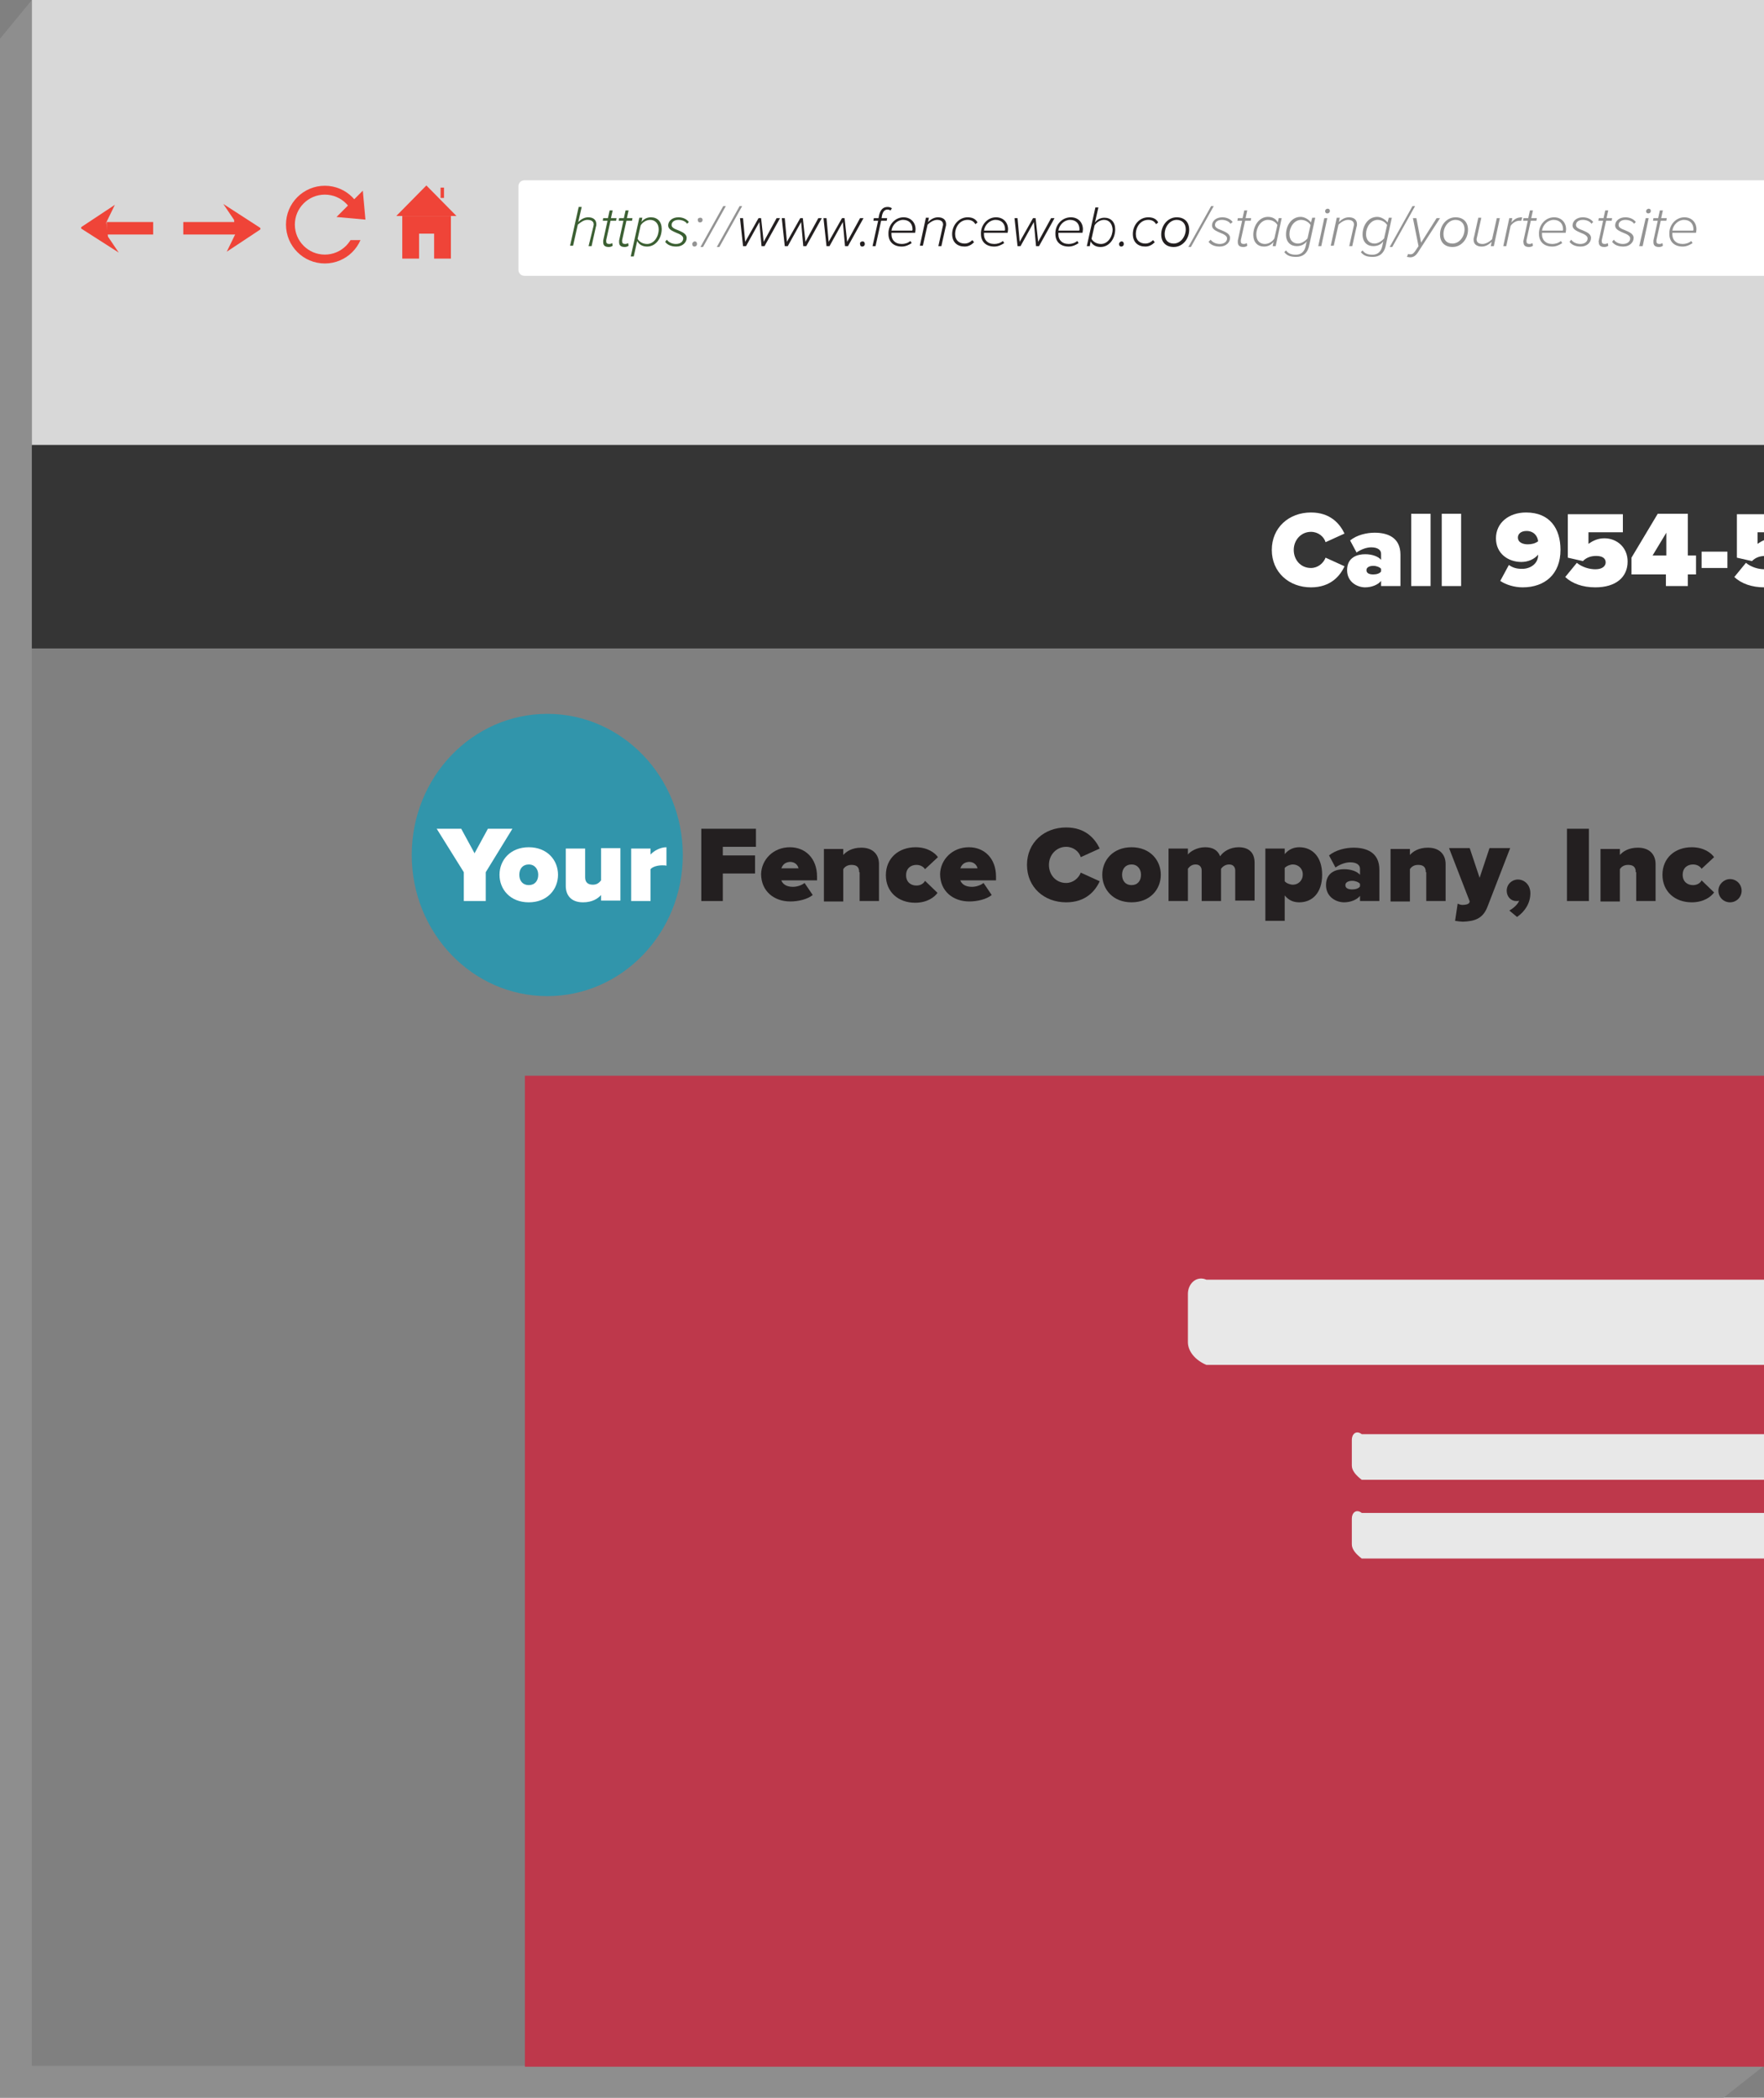 <?xml version="1.0" encoding="utf-8"?>
<!-- Generator: Adobe Illustrator 19.1.0, SVG Export Plug-In . SVG Version: 6.00 Build 0)  -->
<svg version="1.1" xmlns="http://www.w3.org/2000/svg" xmlns:xlink="http://www.w3.org/1999/xlink" x="0px" y="0px"
	 viewBox="0 0 410 487.5" style="enable-background:new 0 0 410 487.5;" xml:space="preserve">
<rect x="0" y="0" width="410" height="487.5" fill="#808080" stroke="none"/>
<style type="text/css">
	.st0{fill:#D8D8D8;}
	.st1{opacity:0.26;}
	.st2{fill:#2B2A2A;}
	.st3{fill:#3195AB;}
	.st4{fill:#EF4438;}
	.st5{fill:#80C342;}
	.st6{fill:#F9ED28;}
	.st7{fill:#FFFFFF;}
	.st8{fill:none;stroke:#EF4438;stroke-width:2.062;stroke-miterlimit:10;}
	.st9{fill:#EAEAEA;}
	.st10{fill:#8E8E8E;}
	.st11{fill:#8E8E8E;stroke:#454545;stroke-width:5;stroke-miterlimit:10;}
	.st12{fill:#707071;stroke:#1E1E1E;stroke-miterlimit:10;}
	.st13{fill:#353535;}
	.st14{fill:#231F20;}
	.st15{fill:#BE384B;}
	.st16{fill:#E8E8E8;}
	.st17{fill:#3B5F32;}
	.st18{fill:#939393;}
</style>
<g id="Layer_1">
	<g>
		<rect x="7.4" y="0" class="st0" width="1149.8" height="103.7"/>
	</g>
	<g>
		<g class="st1">
			<line class="st2" x1="21.9" y1="118.3" x2="548.9" y2="118.3"/>
		</g>
		<g>
			<line class="st3" x1="7.4" y1="103.7" x2="534.4" y2="103.7"/>
		</g>
	</g>
	<circle class="st4" cx="1137.4" cy="18.7" r="7"/>
	<circle class="st5" cx="1093.7" cy="18.7" r="7"/>
	<circle class="st6" cx="1116.1" cy="18.7" r="7"/>
	<path class="st7" d="M1067.9,64.1h-946c-0.8,0-1.4-0.6-1.4-1.4V43.3c0-0.8,0.6-1.4,1.4-1.4h946c0.8,0,1.4,0.6,1.4,1.4v19.4
		C1069.3,63.5,1068.6,64.1,1067.9,64.1z"/>
	<g>
		<g>
			<polygon class="st4" points="99.1,50.2 92.1,50.2 99.1,43.1 106.1,50.2 			"/>
			<rect x="93.5" y="50.2" class="st4" width="11.3" height="9.9"/>
			<rect x="97.4" y="54.3" class="st0" width="3.5" height="7.7"/>
			<rect x="102.4" y="43.6" class="st4" width="0.8" height="2.4"/>
		</g>
		<circle class="st8" cx="75.5" cy="52.2" r="8"/>
		<rect x="78.5" y="48.6" class="st0" width="10" height="7.2"/>
		<polygon class="st8" points="83.5,46.6 83.8,49.9 80.5,49.6 		"/>
		<rect x="42.6" y="51.6" class="st4" width="12.4" height="2.9"/>
		<path class="st4" d="M54.4,51.1l-2.5-3.7l8.5,5.5c0.2,0.1,0.2,0.4,0,0.5l-7.7,5.1l2-4.1"/>
		<rect x="24.8" y="51.6" class="st4" width="10.8" height="2.9"/>
		<path class="st4" d="M25.1,55l2.5,3.7L19,53.2c-0.2-0.1-0.2-0.4,0-0.5l7.7-5.1l-2,4.1"/>
	</g>
	<line class="st9" x1="7.4" y1="103.7" x2="534.4" y2="103.7"/>
	<polygon class="st10" points="7.4,480.1 7.4,0 0,9 0,480.1 0,487.5 7.4,487.5 400.6,487.5 410,480.1 	"/>
	<path class="st11" d="M7.4,480.1"/>
	<path class="st12" d="M-46.3,478.8"/>
</g>
<g id="objects">
	<rect x="7.4" y="103.4" class="st13" width="921.1" height="47.3"/>
	<g>
		<path class="st7" d="M295.6,127.8c0-5.2,4-8.7,9.1-8.7c4.5,0,6.7,2.6,7.8,4.9l-4.4,2c-0.4-1.3-1.7-2.4-3.4-2.4c-2.3,0-4,1.9-4,4.2
			c0,2.3,1.6,4.2,4,4.2c1.6,0,2.9-1.1,3.4-2.4l4.4,2c-1,2.2-3.2,4.9-7.8,4.9C299.6,136.5,295.6,133,295.6,127.8z"/>
		<path class="st7" d="M321,135c-0.7,0.9-2.2,1.5-3.7,1.5c-1.8,0-4.2-1.2-4.2-4c0-3,2.4-3.7,4.2-3.7c1.6,0,3,0.5,3.7,1.3v-1.4
			c0-0.9-0.8-1.5-2.3-1.5c-1.1,0-2.4,0.5-3.4,1.2l-1.5-2.8c1.6-1.3,3.9-1.8,5.7-1.8c3,0,6,1.1,6,5.1v7.3H321V135z M321,132.2
			c-0.3-0.4-1.1-0.7-1.8-0.7c-0.8,0-1.6,0.3-1.6,1c0,0.8,0.8,1,1.6,1c0.7,0,1.5-0.2,1.8-0.7V132.2z"/>
		<path class="st7" d="M328,119.4h4.5v16.8H328V119.4z"/>
		<path class="st7" d="M335.1,119.4h4.5v16.8h-4.5V119.4z"/>
		<path class="st7" d="M350.7,131.3c1,0.7,1.9,0.9,3.1,0.9c1.9,0,3.7-1.2,3.7-3.2v-0.1c-0.9,1.1-2.4,1.7-3.9,1.7
			c-3,0-5.9-1.9-5.9-5.5c0-3.6,3-6,7-6c5.5,0,8,3.7,8,8.7c0,5.6-3.6,8.7-8.8,8.7c-1.9,0-3.9-0.6-5.2-1.5L350.7,131.3z M354.8,123.4
			c-1.3,0-2,0.7-2,1.5c0,1.2,1.2,1.6,2.3,1.6c0.9,0,1.7-0.2,2.4-0.7C357.4,124.7,356.6,123.4,354.8,123.4z"/>
		<path class="st7" d="M366.5,130.8c1.2,1,2.9,1.5,4.3,1.5c1.7,0,2.4-0.8,2.4-1.6c0-0.9-0.7-1.5-2.2-1.5c-1.3,0-2.3,0.4-3.1,1.2
			l-3.5-0.8v-10.1h12.8v4.2h-8v2.7c1.1-0.8,2.3-1.3,3.7-1.3c2.9,0,5.4,2.1,5.4,5.4c0,3.7-2.8,6-7.5,6c-3,0-5.4-0.9-7-2.4
			L366.5,130.8z"/>
		<path class="st7" d="M387.3,133.5h-8.1v-3.9l6.1-10.2h7v9.7h1.9v4.4h-1.9v2.7h-5.1V133.5z M384.1,129.1h3.2v-5.3L384.1,129.1z"/>
		<path class="st7" d="M395.5,128.2h6v3.8h-6V128.2z"/>
		<path class="st7" d="M405.8,130.8c1.2,1,2.9,1.5,4.3,1.5c1.7,0,2.4-0.8,2.4-1.6c0-0.9-0.7-1.5-2.2-1.5c-1.3,0-2.3,0.4-3.1,1.2
			l-3.5-0.8v-10.1h12.8v4.2h-8v2.7c1.1-0.8,2.3-1.3,3.7-1.3c2.9,0,5.4,2.1,5.4,5.4c0,3.7-2.8,6-7.5,6c-3,0-5.4-0.9-7-2.4
			L405.8,130.8z"/>
		<path class="st7" d="M421.5,130.8c1.2,1,2.9,1.5,4.3,1.5c1.7,0,2.4-0.8,2.4-1.6c0-0.9-0.7-1.5-2.2-1.5c-1.3,0-2.3,0.4-3.1,1.2
			l-3.5-0.8v-10.1h12.8v4.2h-8v2.7c1.1-0.8,2.3-1.3,3.7-1.3c2.9,0,5.4,2.1,5.4,5.4c0,3.7-2.8,6-7.5,6c-3,0-5.4-0.9-7-2.4
			L421.5,130.8z"/>
		<path class="st7" d="M437.3,130.8c1.2,1,2.9,1.5,4.3,1.5c1.7,0,2.4-0.8,2.4-1.6c0-0.9-0.7-1.5-2.2-1.5c-1.3,0-2.3,0.4-3.1,1.2
			l-3.5-0.8v-10.1H448v4.2h-8v2.7c1.1-0.8,2.3-1.3,3.7-1.3c2.9,0,5.4,2.1,5.4,5.4c0,3.7-2.8,6-7.5,6c-3,0-5.4-0.9-7-2.4L437.3,130.8
			z"/>
		<path class="st7" d="M450.3,128.2h6v3.8h-6V128.2z"/>
		<path class="st7" d="M460.6,130.8c1.2,1,2.9,1.5,4.3,1.5c1.7,0,2.4-0.8,2.4-1.6c0-0.9-0.7-1.5-2.2-1.5c-1.3,0-2.3,0.4-3.1,1.2
			l-3.5-0.8v-10.1h12.8v4.2h-8v2.7c1.1-0.8,2.3-1.3,3.7-1.3c2.9,0,5.4,2.1,5.4,5.4c0,3.7-2.8,6-7.5,6c-3,0-5.4-0.9-7-2.4
			L460.6,130.8z"/>
		<path class="st7" d="M476.3,130.8c1.2,1,2.9,1.5,4.3,1.5c1.7,0,2.4-0.8,2.4-1.6c0-0.9-0.7-1.5-2.2-1.5c-1.3,0-2.3,0.4-3.1,1.2
			l-3.5-0.8v-10.1H487v4.2h-8v2.7c1.1-0.8,2.3-1.3,3.7-1.3c2.9,0,5.4,2.1,5.4,5.4c0,3.7-2.8,6-7.5,6c-3,0-5.4-0.9-7-2.4L476.3,130.8
			z"/>
		<path class="st7" d="M492.1,130.8c1.2,1,2.9,1.5,4.3,1.5c1.7,0,2.4-0.8,2.4-1.6c0-0.9-0.7-1.5-2.2-1.5c-1.3,0-2.3,0.4-3.1,1.2
			l-3.5-0.8v-10.1h12.8v4.2h-8v2.7c1.1-0.8,2.3-1.3,3.7-1.3c2.9,0,5.4,2.1,5.4,5.4c0,3.7-2.8,6-7.5,6c-3,0-5.4-0.9-7-2.4
			L492.1,130.8z"/>
		<path class="st7" d="M507.8,130.8c1.2,1,2.9,1.5,4.3,1.5c1.7,0,2.4-0.8,2.4-1.6c0-0.9-0.7-1.5-2.2-1.5c-1.3,0-2.3,0.4-3.1,1.2
			l-3.5-0.8v-10.1h12.8v4.2h-8v2.7c1.1-0.8,2.3-1.3,3.7-1.3c2.9,0,5.4,2.1,5.4,5.4c0,3.7-2.8,6-7.5,6c-3,0-5.4-0.9-7-2.4
			L507.8,130.8z"/>
		<path class="st7" d="M531.5,123.8H527v-4.4h14.1v4.4h-4.5v12.4h-5.1V123.8z"/>
		<path class="st7" d="M539.9,130.1c0-3.4,2.5-6.4,6.8-6.4c4.3,0,6.8,3,6.8,6.4c0,3.4-2.5,6.4-6.8,6.4
			C542.5,136.5,539.9,133.5,539.9,130.1z M549,130.1c0-1.3-0.8-2.4-2.2-2.4c-1.4,0-2.2,1-2.2,2.4c0,1.4,0.8,2.4,2.2,2.4
			C548.2,132.5,549,131.5,549,130.1z"/>
		<path class="st7" d="M563.2,134.9c-1,1.2-2.2,1.6-3.4,1.6c-2.9,0-5.4-2.2-5.4-6.4c0-4,2.4-6.4,5.4-6.4c1.2,0,2.5,0.4,3.4,1.6v-5.9
			h4.5v16.8h-4.5V134.9z M563.2,128.5c-0.4-0.5-1.3-0.8-1.9-0.8c-1.2,0-2.3,0.9-2.3,2.4c0,1.5,1,2.4,2.3,2.4c0.6,0,1.5-0.3,1.9-0.8
			V128.5z"/>
		<path class="st7" d="M577.3,135c-0.7,0.9-2.2,1.5-3.7,1.5c-1.8,0-4.2-1.2-4.2-4c0-3,2.4-3.7,4.2-3.7c1.6,0,3,0.5,3.7,1.3v-1.4
			c0-0.9-0.8-1.5-2.3-1.5c-1.1,0-2.4,0.5-3.4,1.2l-1.5-2.8c1.6-1.3,3.9-1.8,5.7-1.8c3,0,6,1.1,6,5.1v7.3h-4.5V135z M577.3,132.2
			c-0.3-0.4-1.1-0.7-1.8-0.7c-0.8,0-1.6,0.3-1.6,1c0,0.8,0.8,1,1.6,1c0.7,0,1.5-0.2,1.8-0.7V132.2z"/>
		<path class="st7" d="M585.8,137.1c0.9,0,1.4-0.2,1.6-0.5l0.1-0.3l-4.8-12.4h4.8l2.3,6.9l2.3-6.9h4.8l-5.3,13.7
			c-1.1,2.8-3.1,3.3-5.7,3.4c-0.3,0-1.3-0.1-1.8-0.2l0.6-4C585.1,137.1,585.5,137.1,585.8,137.1z"/>
		<path class="st7" d="M597.4,119.4h5.4l-0.6,10.5h-4.1L597.4,119.4z M600.1,131.1c1.5,0,2.7,1.2,2.7,2.7c0,1.4-1.2,2.7-2.7,2.7
			c-1.5,0-2.7-1.2-2.7-2.7C597.4,132.3,598.7,131.1,600.1,131.1z"/>
	</g>
	<ellipse class="st3" cx="127.2" cy="198.7" rx="31.5" ry="32.8"/>
	<g>
		<path class="st7" d="M107.8,202.7l-6.3-10.1h5.7l3.1,5.7l3.1-5.7h5.7l-6.2,10.1v6.7h-5.1V202.7z"/>
		<path class="st7" d="M116.1,203.3c0-3.4,2.5-6.4,6.8-6.4c4.3,0,6.8,3,6.8,6.4c0,3.4-2.5,6.4-6.8,6.4
			C118.6,209.7,116.1,206.7,116.1,203.3z M125.1,203.3c0-1.3-0.8-2.4-2.2-2.4c-1.4,0-2.2,1-2.2,2.4c0,1.4,0.8,2.4,2.2,2.4
			C124.3,205.7,125.1,204.7,125.1,203.3z"/>
		<path class="st7" d="M139.7,208c-0.7,0.8-2,1.7-4.2,1.7c-2.8,0-4-1.7-4-3.8v-8.7h4.5v6.7c0,1.2,0.7,1.7,1.8,1.7c1,0,1.5-0.5,1.9-1
			v-7.5h4.5v12.2h-4.5V208z"/>
		<path class="st7" d="M146.7,197.2h4.5v1.4c0.8-0.9,2.3-1.7,3.7-1.7v4.3c-0.2-0.1-0.6-0.1-1-0.1c-1,0-2.2,0.3-2.7,0.9v7.4h-4.5
			V197.2z"/>
		<path class="st14" d="M163,192.6h12.7v4.2h-7.7v2h7.5v4.2h-7.5v6.4H163V192.6z"/>
		<path class="st14" d="M183.6,196.9c3.6,0,6.3,2.6,6.3,6.8v0.9h-8.3c0.3,0.8,1.1,1.5,2.7,1.5c1,0,2.1-0.4,2.7-0.9l1.9,2.8
			c-1.2,1-3.4,1.5-5.2,1.5c-3.8,0-6.8-2.4-6.8-6.4C177,199.8,179.7,196.9,183.6,196.9z M181.6,201.8h4c-0.1-0.5-0.6-1.5-2-1.5
			C182.2,200.4,181.8,201.3,181.6,201.8z"/>
		<path class="st14" d="M199.7,202.7c0-1.3-0.7-1.7-1.8-1.7c-1,0-1.6,0.5-1.9,1v7.5h-4.5v-12.2h4.5v1.4c0.7-0.8,2-1.7,4.2-1.7
			c2.8,0,4.1,1.7,4.1,3.8v8.6h-4.5V202.7z"/>
		<path class="st14" d="M212.8,196.9c2.8,0,4.5,1.3,5.2,2.3L215,202c-0.4-0.6-1.1-1-2-1c-1.3,0-2.4,0.8-2.4,2.4
			c0,1.6,1.1,2.4,2.4,2.4c1,0,1.7-0.5,2-1.1l2.9,2.8c-0.7,1-2.4,2.3-5.2,2.3c-3.9,0-6.8-2.5-6.8-6.4
			C205.9,199.4,208.9,196.9,212.8,196.9z"/>
		<path class="st14" d="M225.2,196.9c3.6,0,6.3,2.6,6.3,6.8v0.9h-8.3c0.3,0.8,1.1,1.5,2.7,1.5c1,0,2.1-0.4,2.7-0.9l1.9,2.8
			c-1.2,1-3.4,1.5-5.2,1.5c-3.8,0-6.8-2.4-6.8-6.4C218.6,199.8,221.3,196.9,225.2,196.9z M223.2,201.8h4c-0.1-0.5-0.6-1.5-2-1.5
			C223.8,200.4,223.4,201.3,223.2,201.8z"/>
		<path class="st14" d="M238.7,201c0-5.2,4-8.7,9.1-8.7c4.5,0,6.7,2.6,7.8,4.9l-4.4,2c-0.4-1.3-1.7-2.4-3.4-2.4c-2.3,0-4,1.9-4,4.2
			s1.6,4.2,4,4.2c1.6,0,2.9-1.1,3.4-2.4l4.4,2c-1,2.2-3.2,4.9-7.8,4.9C242.7,209.7,238.7,206.2,238.7,201z"/>
		<path class="st14" d="M256.2,203.3c0-3.4,2.5-6.4,6.8-6.4c4.3,0,6.8,3,6.8,6.4c0,3.4-2.5,6.4-6.8,6.4
			C258.7,209.7,256.2,206.7,256.2,203.3z M265.2,203.3c0-1.3-0.8-2.4-2.2-2.4c-1.4,0-2.2,1-2.2,2.4c0,1.4,0.8,2.4,2.2,2.4
			C264.4,205.7,265.2,204.7,265.2,203.3z"/>
		<path class="st14" d="M287.1,202.3c0-0.7-0.4-1.4-1.4-1.4s-1.6,0.6-1.9,1v7.5h-4.5v-7.1c0-0.7-0.4-1.4-1.4-1.4c-1,0-1.5,0.6-1.8,1
			v7.5h-4.5v-12.2h4.5v1.4c0.5-0.7,2.1-1.7,4-1.7c1.7,0,2.9,0.6,3.5,2.1c0.7-1.1,2.3-2.1,4.3-2.1c2.2,0,3.7,1.1,3.7,3.6v8.8h-4.5
			V202.3z"/>
		<path class="st14" d="M294.1,214v-16.8h4.5v1.3c1-1.2,2.2-1.6,3.4-1.6c3,0,5.3,2.2,5.3,6.4c0,4.2-2.3,6.4-5.3,6.4
			c-1.3,0-2.4-0.4-3.4-1.6v5.9H294.1z M300.5,200.9c-0.6,0-1.4,0.3-1.9,0.8v3.1c0.4,0.5,1.3,0.8,1.9,0.8c1.2,0,2.3-0.9,2.3-2.4
			C302.8,201.8,301.7,200.9,300.5,200.9z"/>
		<path class="st14" d="M316.1,208.2c-0.7,0.9-2.2,1.5-3.7,1.5c-1.8,0-4.2-1.2-4.2-4c0-3,2.4-3.7,4.2-3.7c1.6,0,3,0.5,3.7,1.3v-1.4
			c0-0.9-0.8-1.5-2.3-1.5c-1.1,0-2.4,0.5-3.4,1.2l-1.5-2.8c1.6-1.3,3.9-1.8,5.7-1.8c3,0,6,1.1,6,5.1v7.3h-4.5V208.2z M316.1,205.4
			c-0.3-0.4-1.1-0.7-1.8-0.7c-0.8,0-1.6,0.3-1.6,1c0,0.8,0.8,1,1.6,1c0.7,0,1.5-0.2,1.8-0.7V205.4z"/>
		<path class="st14" d="M331.4,202.7c0-1.3-0.7-1.7-1.8-1.7c-1,0-1.6,0.5-1.9,1v7.5h-4.5v-12.2h4.5v1.4c0.7-0.8,2-1.7,4.2-1.7
			c2.8,0,4.1,1.7,4.1,3.8v8.6h-4.5V202.7z"/>
		<path class="st14" d="M339.9,210.3c0.9,0,1.4-0.2,1.6-0.5l0.1-0.3l-4.8-12.4h4.8l2.3,6.9l2.3-6.9h4.8l-5.3,13.7
			c-1.1,2.8-3.1,3.3-5.7,3.4c-0.3,0-1.3-0.1-1.8-0.2l0.6-4C339.2,210.2,339.6,210.3,339.9,210.3z"/>
		<path class="st14" d="M350.8,211.6c0.8-0.4,2-1.4,2.3-2.3c-0.1,0.1-0.4,0.1-0.7,0.1c-1.2,0-2.2-1-2.2-2.4c0-1.5,1.2-2.6,2.6-2.6
			c1.5,0,2.9,1.2,2.9,3.2c0,2.2-1.2,4.2-3.1,5.5L350.8,211.6z"/>
		<path class="st14" d="M364.2,192.6h5.1v16.8h-5.1V192.6z"/>
		<path class="st14" d="M380.2,202.7c0-1.3-0.7-1.7-1.8-1.7c-1,0-1.6,0.5-1.9,1v7.5h-4.5v-12.2h4.5v1.4c0.7-0.8,2-1.7,4.2-1.7
			c2.8,0,4.1,1.7,4.1,3.8v8.6h-4.5V202.7z"/>
		<path class="st14" d="M393.2,196.9c2.8,0,4.5,1.3,5.2,2.3l-2.9,2.7c-0.4-0.6-1.1-1-2-1c-1.3,0-2.4,0.8-2.4,2.4
			c0,1.6,1.1,2.4,2.4,2.4c1,0,1.7-0.5,2-1.1l2.9,2.8c-0.7,1-2.4,2.3-5.2,2.3c-3.9,0-6.8-2.5-6.8-6.4
			C386.4,199.4,389.3,196.9,393.2,196.9z"/>
		<path class="st14" d="M402.1,204.3c1.5,0,2.7,1.2,2.7,2.7c0,1.5-1.2,2.7-2.7,2.7s-2.7-1.2-2.7-2.7
			C399.4,205.5,400.7,204.3,402.1,204.3z"/>
	</g>
	<g>
		<path class="st14" d="M531.3,202.1h-8.7l-1.4,6.5H520l3-13.7h1.2l-1.3,6.1h8.7l1.4-6.1h1.2l-3,13.7h-1.2L531.3,202.1z"/>
		<path class="st14" d="M540.2,198.4c2.7,0,4.4,1.7,4.4,4.4c0,3.2-2.3,6.1-5.5,6.1c-2.7,0-4.4-1.7-4.4-4.4
			C534.8,201.4,537.1,198.4,540.2,198.4z M540.2,199.4c-2.5,0-4.3,2.5-4.3,5.1c0,2.1,1.2,3.4,3.2,3.4c2.5,0,4.3-2.5,4.3-5.1
			C543.4,200.8,542.3,199.4,540.2,199.4z"/>
		<path class="st14" d="M559.5,201.7c0-0.1,0.1-0.3,0.1-0.6c0-1.1-0.8-1.7-1.8-1.7c-1,0-2.2,0.8-3,1.7l-1.6,7.5h-1.1l1.5-6.9
			c0-0.3,0.1-0.4,0.1-0.7c0-0.9-0.7-1.6-1.9-1.6c-1,0-2.2,0.8-3,1.7l-1.6,7.5h-1.1l2.2-9.9h1.1l-0.3,1.5c0.6-0.6,1.7-1.8,3.2-1.8
			c1.7,0,2.5,1.2,2.5,1.9v0.1c0.8-1,2-2,3.4-2c1.3,0,2.5,0.8,2.5,2.4c0,0.2-0.1,0.6-0.1,0.8l-1.5,6.9H558L559.5,201.7z"/>
		<path class="st14" d="M568.3,198.4c2.7,0,4.2,1.9,4.2,4.3c0,0.4-0.1,1-0.2,1.3H564c0,0.1,0,0.4,0,0.6c0,1.8,1.2,3.4,3.6,3.4
			c1,0,2.1-0.4,3-1.1l0.4,0.8c-0.9,0.7-2.2,1.2-3.5,1.2c-3,0-4.7-1.8-4.7-4.4C562.8,201.2,565.2,198.4,568.3,198.4z M571.5,202.7
			c0-1.9-1.2-3.3-3.3-3.3c-2,0-3.8,1.8-4.1,3.8h7.4C571.5,203,571.5,202.8,571.5,202.7z"/>
		<path class="st14" d="M596.2,205.6c0.9,1.3,2.5,2.2,4.5,2.2c2.5,0,3.5-1.6,3.5-3c0-1.4-1.5-2.1-3.1-2.7c-1.8-0.7-3.8-1.5-3.8-3.6
			c0-2.1,2-3.8,4.6-3.8c2.1,0,3.9,0.9,4.7,2.1l-0.9,0.8c-0.9-1.3-2.4-1.9-4-1.9c-1.8,0-3.3,1.3-3.3,2.6c0,1.3,1.4,1.9,3,2.5
			c1.9,0.8,3.9,1.6,3.9,3.8c0,2.1-1.7,4.2-4.9,4.2c-2.3,0-4.4-1.1-5.3-2.4L596.2,205.6z"/>
		<path class="st14" d="M613.3,198.4c2.7,0,4.2,1.9,4.2,4.3c0,0.4-0.1,1-0.2,1.3h-8.4c0,0.1,0,0.4,0,0.6c0,1.8,1.2,3.4,3.6,3.4
			c1,0,2.1-0.4,3-1.1l0.4,0.8c-0.9,0.7-2.2,1.2-3.5,1.2c-3,0-4.7-1.8-4.7-4.4C607.7,201.2,610.2,198.4,613.3,198.4z M616.5,202.7
			c0-1.9-1.2-3.3-3.3-3.3c-2,0-3.8,1.8-4.1,3.8h7.4C616.5,203,616.5,202.8,616.5,202.7z"/>
		<path class="st14" d="M621.2,198.7h1.1l-0.4,1.6c1-1.2,2-1.8,3.8-1.8l-0.2,1.2c-0.1,0-0.4-0.1-0.7-0.1c-1.2,0-2.4,0.9-3,1.8
			l-1.6,7.2H619L621.2,198.7z"/>
		<path class="st14" d="M626.2,198.7h1.2l1.7,8.7l5.5-8.7h1.3l-6.4,9.9h-1.2L626.2,198.7z"/>
		<path class="st14" d="M637.7,198.7h1.1l-2.2,9.9h-1.1L637.7,198.7z M638.8,195.3c0.4,0,0.8,0.3,0.8,0.7c0,0.6-0.5,0.9-0.9,0.9
			c-0.4,0-0.8-0.3-0.8-0.7C637.9,195.7,638.4,195.3,638.8,195.3z"/>
		<path class="st14" d="M645.8,198.4c1.7,0,2.9,0.7,3.6,1.8l-0.8,0.6c-0.6-1-1.6-1.5-2.7-1.5c-2.7,0-4.4,2.5-4.4,5.1
			c0,2.3,1.5,3.4,3.4,3.4c1.1,0,2.1-0.5,2.7-1.3l0.6,0.7c-0.9,0.9-1.9,1.5-3.4,1.5c-2.6,0-4.4-1.6-4.4-4.4
			C640.3,201.2,642.7,198.4,645.8,198.4z"/>
		<path class="st14" d="M655.9,198.4c2.7,0,4.2,1.9,4.2,4.3c0,0.4-0.1,1-0.2,1.3h-8.4c0,0.1,0,0.4,0,0.6c0,1.8,1.2,3.4,3.6,3.4
			c1,0,2.1-0.4,3-1.1l0.4,0.8c-0.9,0.7-2.2,1.2-3.5,1.2c-3,0-4.7-1.8-4.7-4.4C650.4,201.2,652.9,198.4,655.9,198.4z M659.1,202.7
			c0-1.9-1.2-3.3-3.3-3.3c-2,0-3.8,1.8-4.1,3.8h7.4C659.1,203,659.1,202.8,659.1,202.7z"/>
		<path class="st14" d="M662.1,206.4c0.5,0.8,1.7,1.5,3.3,1.5c1.6,0,2.6-1,2.6-2.1c0-1-1.2-1.5-2.4-2c-1.4-0.6-2.9-1.2-2.9-2.6
			c0-1.5,1.3-2.9,3.6-2.9c1.7,0,3.1,0.8,3.6,1.6l-0.7,0.7c-0.4-0.8-1.7-1.4-3-1.4c-1.5,0-2.5,0.8-2.5,1.8c0,0.9,1.1,1.4,2.3,1.8
			c1.4,0.6,3,1.2,3,2.8c0,1.6-1.3,3.1-3.7,3.1c-1.8,0-3.2-0.6-4-1.8L662.1,206.4z"/>
		<path class="st14" d="M695.6,194.9h4.8c2.2,0,3.6,1.6,3.6,3.4c0,2.1-1.4,4.6-5.1,4.6H695l-1.3,5.7h-1.2L695.6,194.9z M702.7,198.4
			c0-1.3-1.1-2.5-2.5-2.5h-3.7l-1.3,5.9h3.8C701.5,201.9,702.7,200.2,702.7,198.4z"/>
		<path class="st14" d="M706.4,198.7h1.1l-0.4,1.6c1-1.2,2-1.8,3.8-1.8l-0.2,1.2c-0.1,0-0.4-0.1-0.7-0.1c-1.2,0-2.4,0.9-3,1.8
			l-1.6,7.2h-1.1L706.4,198.7z"/>
		<path class="st14" d="M716.6,198.4c2.7,0,4.4,1.7,4.4,4.4c0,3.2-2.3,6.1-5.5,6.1c-2.7,0-4.4-1.7-4.4-4.4
			C711.1,201.4,713.5,198.4,716.6,198.4z M716.6,199.4c-2.5,0-4.3,2.5-4.3,5.1c0,2.1,1.2,3.4,3.2,3.4c2.5,0,4.3-2.5,4.3-5.1
			C719.8,200.8,718.6,199.4,716.6,199.4z"/>
		<path class="st14" d="M732.9,194.9h1.1l-3,13.7h-1.1l0.4-1.5c-0.8,1.1-2,1.8-3.4,1.8c-2.3,0-3.9-1.5-3.9-4.1
			c0-3.4,2.1-6.4,5.2-6.4c1.6,0,2.9,0.8,3.6,1.9L732.9,194.9z M727.1,207.9c1.4,0,2.7-0.9,3.4-1.9l1-4.8c-0.5-1-1.7-1.8-3.3-1.8
			c-2.5,0-4.1,2.6-4.1,5.2C724.1,206.7,725.3,207.9,727.1,207.9z"/>
		<path class="st14" d="M736.1,205.4c0,0.2-0.1,0.5-0.1,0.7c0,1.2,0.9,1.8,2.2,1.8s2.5-0.9,3.4-1.8l1.7-7.5h1.1l-2.2,9.9H741
			l0.3-1.5c-0.9,0.9-2.2,1.8-3.6,1.8c-1.7,0-2.9-0.8-2.9-2.4c0-0.2,0.1-0.6,0.1-0.8l1.5-6.9h1.1L736.1,205.4z"/>
		<path class="st14" d="M751.3,198.4c1.7,0,2.9,0.7,3.6,1.8l-0.8,0.6c-0.6-1-1.6-1.5-2.7-1.5c-2.7,0-4.4,2.5-4.4,5.1
			c0,2.3,1.5,3.4,3.4,3.4c1.1,0,2.1-0.5,2.7-1.3l0.6,0.7c-0.9,0.9-1.9,1.5-3.4,1.5c-2.6,0-4.4-1.6-4.4-4.4
			C745.8,201.2,748.2,198.4,751.3,198.4z"/>
		<path class="st14" d="M756.2,206.7l1.6-7h-1.6l0.2-0.9h1.6l0.6-2.7h1.1l-0.6,2.7h2l-0.2,0.9h-2l-1.5,6.9c0,0.1,0,0.2,0,0.4
			c0,0.6,0.4,0.9,1,0.9c0.4,0,0.8-0.2,1.1-0.4l0.2,0.9c-0.4,0.3-0.8,0.5-1.4,0.5c-1.2,0-2-0.5-2-1.7
			C756.2,207.1,756.2,206.9,756.2,206.7z"/>
		<path class="st14" d="M761.6,206.4c0.5,0.8,1.7,1.5,3.3,1.5c1.6,0,2.6-1,2.6-2.1c0-1-1.2-1.5-2.4-2c-1.4-0.6-2.9-1.2-2.9-2.6
			c0-1.5,1.3-2.9,3.6-2.9c1.7,0,3.1,0.8,3.6,1.6l-0.7,0.7c-0.4-0.8-1.7-1.4-3-1.4c-1.5,0-2.5,0.8-2.5,1.8c0,0.9,1.1,1.4,2.3,1.8
			c1.4,0.6,3,1.2,3,2.8c0,1.6-1.3,3.1-3.7,3.1c-1.8,0-3.2-0.6-4-1.8L761.6,206.4z"/>
		<path class="st14" d="M795.1,194.7c2.4,0,4.3,1.1,5.4,2.9l-1.1,0.5c-0.9-1.7-2.6-2.4-4.3-2.4c-3.1,0-6.3,2.8-6.3,7.1
			c0,2.9,1.9,4.9,5,4.9c1.3,0,2.7-0.5,3.9-1.6l0.8,0.7c-1.4,1.3-3.1,1.9-4.8,1.9c-3.6,0-6.2-2.4-6.2-6
			C787.5,197.9,791.3,194.7,795.1,194.7z"/>
		<path class="st14" d="M806.4,198.4c2.7,0,4.4,1.7,4.4,4.4c0,3.2-2.3,6.1-5.5,6.1c-2.7,0-4.4-1.7-4.4-4.4
			C800.9,201.4,803.2,198.4,806.4,198.4z M806.3,199.4c-2.5,0-4.3,2.5-4.3,5.1c0,2.1,1.2,3.4,3.2,3.4c2.5,0,4.3-2.5,4.3-5.1
			C809.6,200.8,808.4,199.4,806.3,199.4z"/>
		<path class="st14" d="M820.5,201.9c0-0.2,0.1-0.5,0.1-0.7c0-1.2-0.9-1.8-2.2-1.8c-1.3,0-2.6,0.8-3.4,1.7l-1.6,7.5h-1.1l2.2-9.9
			h1.1l-0.3,1.5c0.9-0.9,2.2-1.8,3.6-1.8c1.7,0,2.9,0.8,2.9,2.4c0,0.2-0.1,0.6-0.1,0.8l-1.5,6.9H819L820.5,201.9z"/>
		<path class="st14" d="M824,206.7l1.6-7H824l0.2-0.9h1.6l0.6-2.7h1.1l-0.6,2.7h2l-0.2,0.9h-2l-1.5,6.9c0,0.1,0,0.2,0,0.4
			c0,0.6,0.4,0.9,1,0.9c0.4,0,0.8-0.2,1-0.4l0.2,0.9c-0.4,0.3-0.8,0.5-1.4,0.5c-1.2,0-2-0.5-2-1.7C824,207.1,824,206.9,824,206.7z"
			/>
		<path class="st14" d="M838.6,198.7h1.1l-2.2,9.9h-1.1l0.3-1.5c-0.8,1.1-2,1.8-3.4,1.8c-2.3,0-3.9-1.5-3.9-4.1
			c0-3.4,2.1-6.4,5.2-6.4c1.6,0,2.9,0.8,3.6,1.9L838.6,198.7z M833.6,207.9c1.4,0,2.7-0.9,3.4-1.9l1-4.8c-0.5-1-1.7-1.8-3.3-1.8
			c-2.5,0-4.1,2.6-4.1,5.2C830.6,206.7,831.8,207.9,833.6,207.9z"/>
		<path class="st14" d="M846.7,198.4c1.7,0,2.9,0.7,3.6,1.8l-0.8,0.6c-0.6-1-1.6-1.5-2.7-1.5c-2.7,0-4.4,2.5-4.4,5.1
			c0,2.3,1.5,3.4,3.4,3.4c1.1,0,2.1-0.5,2.7-1.3l0.6,0.7c-0.9,0.9-1.9,1.5-3.4,1.5c-2.6,0-4.4-1.6-4.4-4.4
			C841.2,201.2,843.6,198.4,846.7,198.4z"/>
		<path class="st14" d="M851.6,206.7l1.6-7h-1.6l0.2-0.9h1.6l0.6-2.7h1.1l-0.6,2.7h2l-0.2,0.9h-2l-1.5,6.9c0,0.1,0,0.2,0,0.4
			c0,0.6,0.4,0.9,1,0.9c0.4,0,0.8-0.2,1.1-0.4l0.2,0.9c-0.4,0.3-0.8,0.5-1.4,0.5c-1.2,0-2-0.5-2-1.7
			C851.6,207.1,851.6,206.9,851.6,206.7z"/>
	</g>
	<rect x="122" y="250" class="st15" width="704.6" height="230.3"/>
	<path class="st13" d="M507.4,378.2l-73.8-1c-6.6,0-12,5.4-12,12v30.9c0,6.6,5.4,12,12,12l73.8,1c6.6,0,12-5.4,12-12v-30.9
		C519.4,383.6,514,378.2,507.4,378.2z"/>
	<path class="st16" d="M665.2,317.2H280.4c-2.4-1-4.3-3-4.3-5.3v-11.2c0-2.4,2-4.3,4.3-3.3h384.8c2.4-1,4.3,0.9,4.3,3.3v11.2
		C669.5,314.2,667.6,316.2,665.2,317.2z"/>
	<path class="st16" d="M624.5,343.9h-308c-1.3-1-2.3-2.1-2.3-3.3v-6c0-1.3,1-2.3,2.3-1.3h308c1.3-1,2.3,0,2.3,1.3v6
		C626.9,341.8,625.8,342.9,624.5,343.9z"/>
	<path class="st16" d="M624.5,362.2h-308c-1.3-1-2.3-2.1-2.3-3.3v-6c0-1.3,1-2.3,2.3-1.3h308c1.3-1,2.3,0,2.3,1.3v6
		C626.9,360.1,625.8,361.2,624.5,362.2z"/>
	<g>
		<path class="st17" d="M137.9,52.7c0-0.1,0.1-0.4,0.1-0.5c0-0.8-0.6-1.1-1.5-1.1c-0.8,0-1.6,0.6-2.2,1.1l-1.1,4.9h-0.7l2-9h0.7
			l-0.8,3.5c0.6-0.6,1.4-1.1,2.3-1.1c1.1,0,1.9,0.5,1.9,1.6c0,0.1,0,0.4-0.1,0.6l-1,4.5h-0.7L137.9,52.7z"/>
		<path class="st17" d="M140.2,55.9l1-4.6h-1.1l0.1-0.6h1.1l0.4-1.8h0.7l-0.4,1.8h1.3l-0.1,0.6h-1.3l-1,4.5c0,0.1,0,0.2,0,0.3
			c0,0.4,0.2,0.6,0.7,0.6c0.3,0,0.5-0.1,0.7-0.2l0.1,0.6c-0.2,0.2-0.6,0.3-0.9,0.3c-0.8,0-1.3-0.3-1.3-1.1
			C140.2,56.2,140.2,56,140.2,55.9z"/>
		<path class="st17" d="M143.9,55.9l1-4.6h-1.1l0.1-0.6h1.1l0.4-1.8h0.7l-0.4,1.8h1.3l-0.1,0.6h-1.3l-1,4.5c0,0.1,0,0.2,0,0.3
			c0,0.4,0.2,0.6,0.7,0.6c0.3,0,0.5-0.1,0.7-0.2l0.1,0.6c-0.2,0.2-0.6,0.3-0.9,0.3c-0.8,0-1.3-0.3-1.3-1.1
			C143.9,56.2,143.9,56,143.9,55.9z"/>
		<path class="st17" d="M147.3,59.6h-0.7l2-9h0.7l-0.2,1c0.5-0.7,1.3-1.1,2.2-1.1c1.5,0,2.5,1,2.5,2.7c0,2.2-1.4,4.1-3.4,4.1
			c-1.1,0-1.9-0.5-2.3-1.3L147.3,59.6z M151.1,51.1c-0.9,0-1.8,0.6-2.2,1.3l-0.7,3.1c0.3,0.6,1.1,1.2,2.2,1.2c1.6,0,2.7-1.7,2.7-3.4
			C153.1,52,152.3,51.1,151.1,51.1z"/>
		<path class="st17" d="M155,55.7c0.3,0.5,1.1,1,2.1,1c1.1,0,1.7-0.6,1.7-1.3c0-0.6-0.8-1-1.6-1.3c-0.9-0.4-1.9-0.8-1.9-1.7
			c0-1,0.9-1.9,2.4-1.9c1.1,0,2,0.5,2.4,1.1l-0.4,0.4c-0.3-0.5-1.1-0.9-2-0.9c-1,0-1.6,0.5-1.6,1.2c0,0.6,0.7,0.9,1.5,1.2
			c0.9,0.4,2,0.8,2,1.8c0,1-0.9,2-2.4,2c-1.2,0-2.1-0.4-2.6-1.1L155,55.7z"/>
		<path class="st18" d="M161.5,56.1c0.3,0,0.5,0.2,0.5,0.6c0,0.4-0.3,0.6-0.6,0.6c-0.3,0-0.5-0.2-0.5-0.6
			C160.9,56.4,161.2,56.1,161.5,56.1z M162.8,50.6c0.3,0,0.5,0.2,0.5,0.5c0,0.4-0.3,0.6-0.6,0.6c-0.3,0-0.5-0.2-0.5-0.5
			C162.1,50.8,162.4,50.6,162.8,50.6z"/>
		<path class="st18" d="M168.1,47.9h0.6l-5.3,9.5h-0.6L168.1,47.9z"/>
		<path class="st18" d="M171.9,47.9h0.6l-5.3,9.5h-0.6L171.9,47.9z"/>
		<path class="st14" d="M176.5,51.6l-3.1,5.6h-0.7l-0.7-6.5h0.7l0.5,5.5l3.1-5.5h0.6l0.6,5.5l3-5.5h0.8l-3.6,6.5h-0.7L176.5,51.6z"
			/>
		<path class="st14" d="M186.2,51.6l-3.1,5.6h-0.7l-0.7-6.5h0.7l0.5,5.5l3.1-5.5h0.6l0.6,5.5l3-5.5h0.8l-3.6,6.5h-0.7L186.2,51.6z"
			/>
		<path class="st14" d="M195.9,51.6l-3.1,5.6h-0.7l-0.7-6.5h0.7l0.5,5.5l3.1-5.5h0.6l0.6,5.5l3-5.5h0.8l-3.6,6.5h-0.7L195.9,51.6z"
			/>
		<path class="st14" d="M200.5,56.1c0.3,0,0.5,0.2,0.5,0.6c0,0.4-0.3,0.6-0.6,0.6c-0.3,0-0.5-0.2-0.5-0.6
			C199.8,56.4,200.1,56.1,200.5,56.1z"/>
		<path class="st14" d="M204.1,51.3H203l0.1-0.6h1.1l0.1-0.6c0.3-1.3,0.9-2,2-2c0.4,0,0.7,0.1,1,0.3l-0.3,0.5
			c-0.2-0.1-0.5-0.2-0.7-0.2c-0.7,0-1.1,0.5-1.3,1.4l-0.1,0.6h1.3l-0.1,0.6h-1.3l-1.3,5.9h-0.7L204.1,51.3z"/>
		<path class="st14" d="M210,50.5c1.7,0,2.8,1.2,2.8,2.8c0,0.3-0.1,0.7-0.1,0.8h-5.5c0,0.1,0,0.3,0,0.4c0,1.2,0.8,2.2,2.4,2.2
			c0.7,0,1.4-0.2,2-0.7l0.3,0.5c-0.6,0.4-1.4,0.8-2.3,0.8c-2,0-3.1-1.2-3.1-2.9C206.4,52.3,208,50.5,210,50.5z M212.1,53.3
			c0-1.3-0.8-2.2-2.2-2.2c-1.3,0-2.5,1.1-2.7,2.5h4.8C212.1,53.5,212.1,53.4,212.1,53.3z"/>
		<path class="st14" d="M219.1,52.7c0-0.1,0.1-0.3,0.1-0.5c0-0.8-0.6-1.1-1.4-1.1c-0.8,0-1.7,0.6-2.2,1.1l-1.1,4.9h-0.7l1.4-6.5h0.7
			l-0.2,1c0.6-0.6,1.4-1.1,2.3-1.1c1.1,0,1.9,0.5,1.9,1.6c0,0.1,0,0.4-0.1,0.6l-1,4.5h-0.7L219.1,52.7z"/>
		<path class="st14" d="M224.9,50.5c1.1,0,1.9,0.4,2.3,1.2l-0.5,0.4c-0.4-0.7-1-1-1.8-1c-1.8,0-2.9,1.6-2.9,3.3c0,1.5,1,2.2,2.2,2.2
			c0.7,0,1.3-0.3,1.8-0.8l0.4,0.5c-0.6,0.6-1.3,1-2.2,1c-1.7,0-2.9-1-2.9-2.9C221.3,52.3,222.9,50.5,224.9,50.5z"/>
		<path class="st14" d="M231.5,50.5c1.7,0,2.8,1.2,2.8,2.8c0,0.3-0.1,0.7-0.1,0.8h-5.5c0,0.1,0,0.3,0,0.4c0,1.2,0.8,2.2,2.4,2.2
			c0.7,0,1.4-0.2,2-0.7l0.3,0.5c-0.6,0.4-1.4,0.8-2.3,0.8c-2,0-3.1-1.2-3.1-2.9C227.9,52.3,229.5,50.5,231.5,50.5z M233.6,53.3
			c0-1.3-0.8-2.2-2.2-2.2c-1.3,0-2.5,1.1-2.7,2.5h4.8C233.6,53.5,233.6,53.4,233.6,53.3z"/>
		<path class="st14" d="M240.3,51.6l-3.1,5.6h-0.7l-0.7-6.5h0.7l0.5,5.5l3.1-5.5h0.6l0.6,5.5l3-5.5h0.8l-3.6,6.5h-0.7L240.3,51.6z"
			/>
		<path class="st14" d="M248.9,50.5c1.7,0,2.8,1.2,2.8,2.8c0,0.3-0.1,0.7-0.1,0.8H246c0,0.1,0,0.3,0,0.4c0,1.2,0.8,2.2,2.4,2.2
			c0.7,0,1.4-0.2,2-0.7l0.3,0.5c-0.6,0.4-1.4,0.8-2.3,0.8c-2,0-3.1-1.2-3.1-2.9C245.2,52.3,246.8,50.5,248.9,50.5z M250.9,53.3
			c0-1.3-0.8-2.2-2.2-2.2c-1.3,0-2.5,1.1-2.7,2.5h4.8C250.9,53.5,250.9,53.4,250.9,53.3z"/>
		<path class="st14" d="M253.3,57.2h-0.7l2-9h0.7l-0.8,3.5c0.5-0.7,1.3-1.1,2.2-1.1c1.5,0,2.5,1,2.5,2.7c0,2.2-1.4,4.1-3.4,4.1
			c-1.1,0-1.9-0.5-2.3-1.3L253.3,57.2z M256.6,51.1c-0.9,0-1.8,0.6-2.2,1.3l-0.7,3.1c0.3,0.6,1.1,1.2,2.2,1.2c1.6,0,2.7-1.7,2.7-3.4
			C258.5,52,257.8,51.1,256.6,51.1z"/>
		<path class="st14" d="M260.7,56.1c0.3,0,0.5,0.2,0.5,0.6c0,0.4-0.3,0.6-0.6,0.6c-0.3,0-0.5-0.2-0.5-0.6
			C260.1,56.4,260.4,56.1,260.7,56.1z"/>
		<path class="st14" d="M266.9,50.5c1.1,0,1.9,0.4,2.3,1.2l-0.5,0.4c-0.4-0.7-1-1-1.8-1c-1.8,0-2.9,1.6-2.9,3.3c0,1.5,1,2.2,2.2,2.2
			c0.7,0,1.3-0.3,1.8-0.8l0.4,0.5c-0.6,0.6-1.3,1-2.2,1c-1.7,0-2.9-1-2.9-2.9C263.3,52.3,264.8,50.5,266.9,50.5z"/>
		<path class="st14" d="M273.5,50.5c1.8,0,2.9,1.1,2.9,2.9c0,2.1-1.5,4-3.6,4c-1.8,0-2.9-1.1-2.9-2.9
			C269.9,52.4,271.4,50.5,273.5,50.5z M273.5,51.1c-1.6,0-2.8,1.6-2.8,3.3c0,1.4,0.8,2.2,2.1,2.2c1.6,0,2.8-1.6,2.8-3.3
			C275.6,52,274.8,51.1,273.5,51.1z"/>
		<path class="st18" d="M281.5,47.9h0.6l-5.3,9.5h-0.6L281.5,47.9z"/>
		<path class="st18" d="M281.4,55.7c0.3,0.5,1.1,1,2.1,1c1.1,0,1.7-0.6,1.7-1.3c0-0.6-0.8-1-1.6-1.3c-0.9-0.4-1.9-0.8-1.9-1.7
			c0-1,0.9-1.9,2.4-1.9c1.1,0,2,0.5,2.4,1.1L286,52c-0.3-0.5-1.1-0.9-2-0.9c-1,0-1.6,0.5-1.6,1.2c0,0.6,0.7,0.9,1.5,1.2
			c0.9,0.4,2,0.8,2,1.8c0,1-0.9,2-2.4,2c-1.2,0-2.1-0.4-2.6-1.1L281.4,55.7z"/>
		<path class="st18" d="M287.7,55.9l1-4.6h-1.1l0.1-0.6h1.1l0.4-1.8h0.7l-0.4,1.8h1.3l-0.1,0.6h-1.3l-1,4.5c0,0.1,0,0.2,0,0.3
			c0,0.4,0.2,0.6,0.7,0.6c0.3,0,0.5-0.1,0.7-0.2l0.1,0.6c-0.2,0.2-0.6,0.3-0.9,0.3c-0.8,0-1.3-0.3-1.3-1.1
			C287.7,56.2,287.7,56,287.7,55.9z"/>
		<path class="st18" d="M297.2,50.7h0.7l-1.4,6.5h-0.7l0.2-1c-0.5,0.7-1.3,1.1-2.2,1.1c-1.5,0-2.5-1-2.5-2.7c0-2.2,1.4-4.2,3.4-4.2
			c1.1,0,1.9,0.5,2.3,1.3L297.2,50.7z M294,56.7c0.9,0,1.8-0.6,2.2-1.3l0.7-3.1c-0.3-0.6-1.1-1.2-2.2-1.2c-1.6,0-2.7,1.7-2.7,3.4
			C292,55.9,292.8,56.7,294,56.7z"/>
		<path class="st18" d="M298.9,58.2c0.5,0.7,1.2,1,2.3,1s2-0.6,2.3-2.1l0.2-1c-0.5,0.7-1.3,1.1-2.3,1.1c-1.4,0-2.5-0.9-2.5-2.7
			c0-2.1,1.3-4.1,3.4-4.1c0.9,0,1.9,0.6,2.4,1.3l0.3-1.1h0.7l-1.4,6.4c-0.4,2-1.6,2.7-3,2.7c-1.2,0-2.1-0.2-2.8-1.1L298.9,58.2z
			 M304.6,52.3c-0.4-0.7-1.3-1.2-2.2-1.2c-1.6,0-2.7,1.7-2.7,3.3c0,1.4,0.8,2.2,2,2.2c0.8,0,1.7-0.6,2.2-1.2L304.6,52.3z"/>
		<path class="st18" d="M307.8,50.7h0.7l-1.4,6.5h-0.7L307.8,50.7z M308.6,48.5c0.3,0,0.5,0.2,0.5,0.5c0,0.4-0.3,0.6-0.6,0.6
			c-0.3,0-0.5-0.2-0.5-0.5C308,48.7,308.3,48.5,308.6,48.5z"/>
		<path class="st18" d="M314.6,52.7c0-0.1,0.1-0.3,0.1-0.5c0-0.8-0.6-1.1-1.4-1.1c-0.8,0-1.7,0.6-2.2,1.1l-1.1,4.9h-0.7l1.4-6.5h0.7
			l-0.2,1c0.6-0.6,1.4-1.1,2.3-1.1c1.1,0,1.9,0.5,1.9,1.6c0,0.1,0,0.4-0.1,0.6l-1,4.5h-0.7L314.6,52.7z"/>
		<path class="st18" d="M316.7,58.2c0.5,0.7,1.2,1,2.3,1s2-0.6,2.3-2.1l0.2-1c-0.5,0.7-1.3,1.1-2.3,1.1c-1.4,0-2.5-0.9-2.5-2.7
			c0-2.1,1.3-4.1,3.4-4.1c0.9,0,1.9,0.6,2.4,1.3l0.3-1.1h0.7l-1.4,6.4c-0.4,2-1.6,2.7-3,2.7c-1.2,0-2.1-0.2-2.8-1.1L316.7,58.2z
			 M322.4,52.3c-0.4-0.7-1.3-1.2-2.2-1.2c-1.6,0-2.7,1.7-2.7,3.3c0,1.4,0.8,2.2,2,2.2c0.8,0,1.7-0.6,2.2-1.2L322.4,52.3z"/>
		<path class="st18" d="M328.3,47.9h0.6l-5.3,9.5H323L328.3,47.9z"/>
		<path class="st18" d="M327.9,59.1c0.4,0,0.6-0.2,1-0.7l0.8-1.2l-1.3-6.5h0.8l1.1,5.7l3.6-5.7h0.8l-5.1,7.9
			c-0.5,0.8-1.1,1.2-1.8,1.2c-0.3,0-0.6-0.1-0.8-0.1l0.3-0.7C327.4,59.1,327.6,59.1,327.9,59.1z"/>
		<path class="st18" d="M338.3,50.5c1.8,0,2.9,1.1,2.9,2.9c0,2.1-1.5,4-3.6,4c-1.8,0-2.9-1.1-2.9-2.9
			C334.7,52.4,336.2,50.5,338.3,50.5z M338.3,51.1c-1.6,0-2.8,1.6-2.8,3.3c0,1.4,0.8,2.2,2.1,2.2c1.6,0,2.8-1.6,2.8-3.3
			C340.4,52,339.6,51.1,338.3,51.1z"/>
		<path class="st18" d="M343.3,55.1c0,0.1-0.1,0.3-0.1,0.5c0,0.8,0.6,1.1,1.4,1.1s1.7-0.6,2.2-1.1l1.1-4.9h0.7l-1.4,6.5h-0.7l0.2-1
			c-0.6,0.6-1.4,1.1-2.3,1.1c-1.1,0-1.9-0.5-1.9-1.6c0-0.1,0-0.4,0.1-0.6l1-4.5h0.7L343.3,55.1z"/>
		<path class="st18" d="M350.8,50.7h0.7l-0.2,1c0.7-0.8,1.3-1.2,2.5-1.2l-0.2,0.8c-0.1,0-0.2,0-0.5,0c-0.8,0-1.6,0.6-2,1.2l-1,4.7
			h-0.7L350.8,50.7z"/>
		<path class="st18" d="M354.1,55.9l1-4.6H354l0.1-0.6h1.1l0.4-1.8h0.7l-0.4,1.8h1.3l-0.1,0.6h-1.3l-1,4.5c0,0.1,0,0.2,0,0.3
			c0,0.4,0.2,0.6,0.7,0.6c0.3,0,0.5-0.1,0.7-0.2l0.1,0.6c-0.2,0.2-0.6,0.3-0.9,0.3c-0.8,0-1.3-0.3-1.3-1.1
			C354,56.2,354.1,56,354.1,55.9z"/>
		<path class="st18" d="M361.2,50.5c1.7,0,2.8,1.2,2.8,2.8c0,0.3-0.1,0.7-0.1,0.8h-5.5c0,0.1,0,0.3,0,0.4c0,1.2,0.8,2.2,2.4,2.2
			c0.7,0,1.4-0.2,2-0.7l0.3,0.5c-0.6,0.4-1.4,0.8-2.3,0.8c-2,0-3.1-1.2-3.1-2.9C357.6,52.3,359.2,50.5,361.2,50.5z M363.3,53.3
			c0-1.3-0.8-2.2-2.2-2.2c-1.3,0-2.5,1.1-2.7,2.5h4.8C363.3,53.5,363.3,53.4,363.3,53.3z"/>
		<path class="st18" d="M365.2,55.7c0.3,0.5,1.1,1,2.1,1c1.1,0,1.7-0.6,1.7-1.3c0-0.6-0.8-1-1.6-1.3c-0.9-0.4-1.9-0.8-1.9-1.7
			c0-1,0.9-1.9,2.4-1.9c1.1,0,2,0.5,2.4,1.1l-0.4,0.4c-0.3-0.5-1.1-0.9-2-0.9c-1,0-1.6,0.5-1.6,1.2c0,0.6,0.7,0.9,1.5,1.2
			c0.9,0.4,2,0.8,2,1.8c0,1-0.9,2-2.4,2c-1.2,0-2.1-0.4-2.6-1.1L365.2,55.7z"/>
		<path class="st18" d="M371.6,55.9l1-4.6h-1.1l0.1-0.6h1.1l0.4-1.8h0.7l-0.4,1.8h1.3l-0.1,0.6h-1.3l-1,4.5c0,0.1,0,0.2,0,0.3
			c0,0.4,0.2,0.6,0.7,0.6c0.3,0,0.5-0.1,0.7-0.2l0.1,0.6c-0.2,0.2-0.6,0.3-0.9,0.3c-0.8,0-1.3-0.3-1.3-1.1
			C371.5,56.2,371.6,56,371.6,55.9z"/>
		<path class="st18" d="M375.1,55.7c0.3,0.5,1.1,1,2.1,1c1.1,0,1.7-0.6,1.7-1.3c0-0.6-0.8-1-1.6-1.3c-0.9-0.4-1.9-0.8-1.9-1.7
			c0-1,0.9-1.9,2.4-1.9c1.1,0,2,0.5,2.4,1.1l-0.4,0.4c-0.3-0.5-1.1-0.9-2-0.9c-1,0-1.6,0.5-1.6,1.2c0,0.6,0.7,0.9,1.5,1.2
			c0.9,0.4,2,0.8,2,1.8c0,1-0.9,2-2.4,2c-1.2,0-2.1-0.4-2.6-1.1L375.1,55.7z"/>
		<path class="st18" d="M382.5,50.7h0.7l-1.4,6.5H381L382.5,50.7z M383.2,48.5c0.3,0,0.5,0.2,0.5,0.5c0,0.4-0.3,0.6-0.6,0.6
			c-0.3,0-0.5-0.2-0.5-0.5C382.6,48.7,383,48.5,383.2,48.5z"/>
		<path class="st18" d="M384.3,55.9l1-4.6h-1.1l0.1-0.6h1.1l0.4-1.8h0.7l-0.4,1.8h1.3l-0.1,0.6h-1.3l-1,4.5c0,0.1,0,0.2,0,0.3
			c0,0.4,0.2,0.6,0.7,0.6c0.3,0,0.5-0.1,0.7-0.2l0.1,0.6c-0.2,0.2-0.6,0.3-0.9,0.3c-0.8,0-1.3-0.3-1.3-1.1
			C384.3,56.2,384.3,56,384.3,55.9z"/>
		<path class="st18" d="M391.5,50.5c1.7,0,2.8,1.2,2.8,2.8c0,0.3-0.1,0.7-0.1,0.8h-5.5c0,0.1,0,0.3,0,0.4c0,1.2,0.8,2.2,2.4,2.2
			c0.7,0,1.4-0.2,2-0.7l0.3,0.5c-0.6,0.4-1.4,0.8-2.3,0.8c-2,0-3.1-1.2-3.1-2.9C387.9,52.3,389.5,50.5,391.5,50.5z M393.6,53.3
			c0-1.3-0.8-2.2-2.2-2.2c-1.3,0-2.5,1.1-2.7,2.5h4.8C393.6,53.5,393.6,53.4,393.6,53.3z"/>
	</g>
</g>
</svg>
